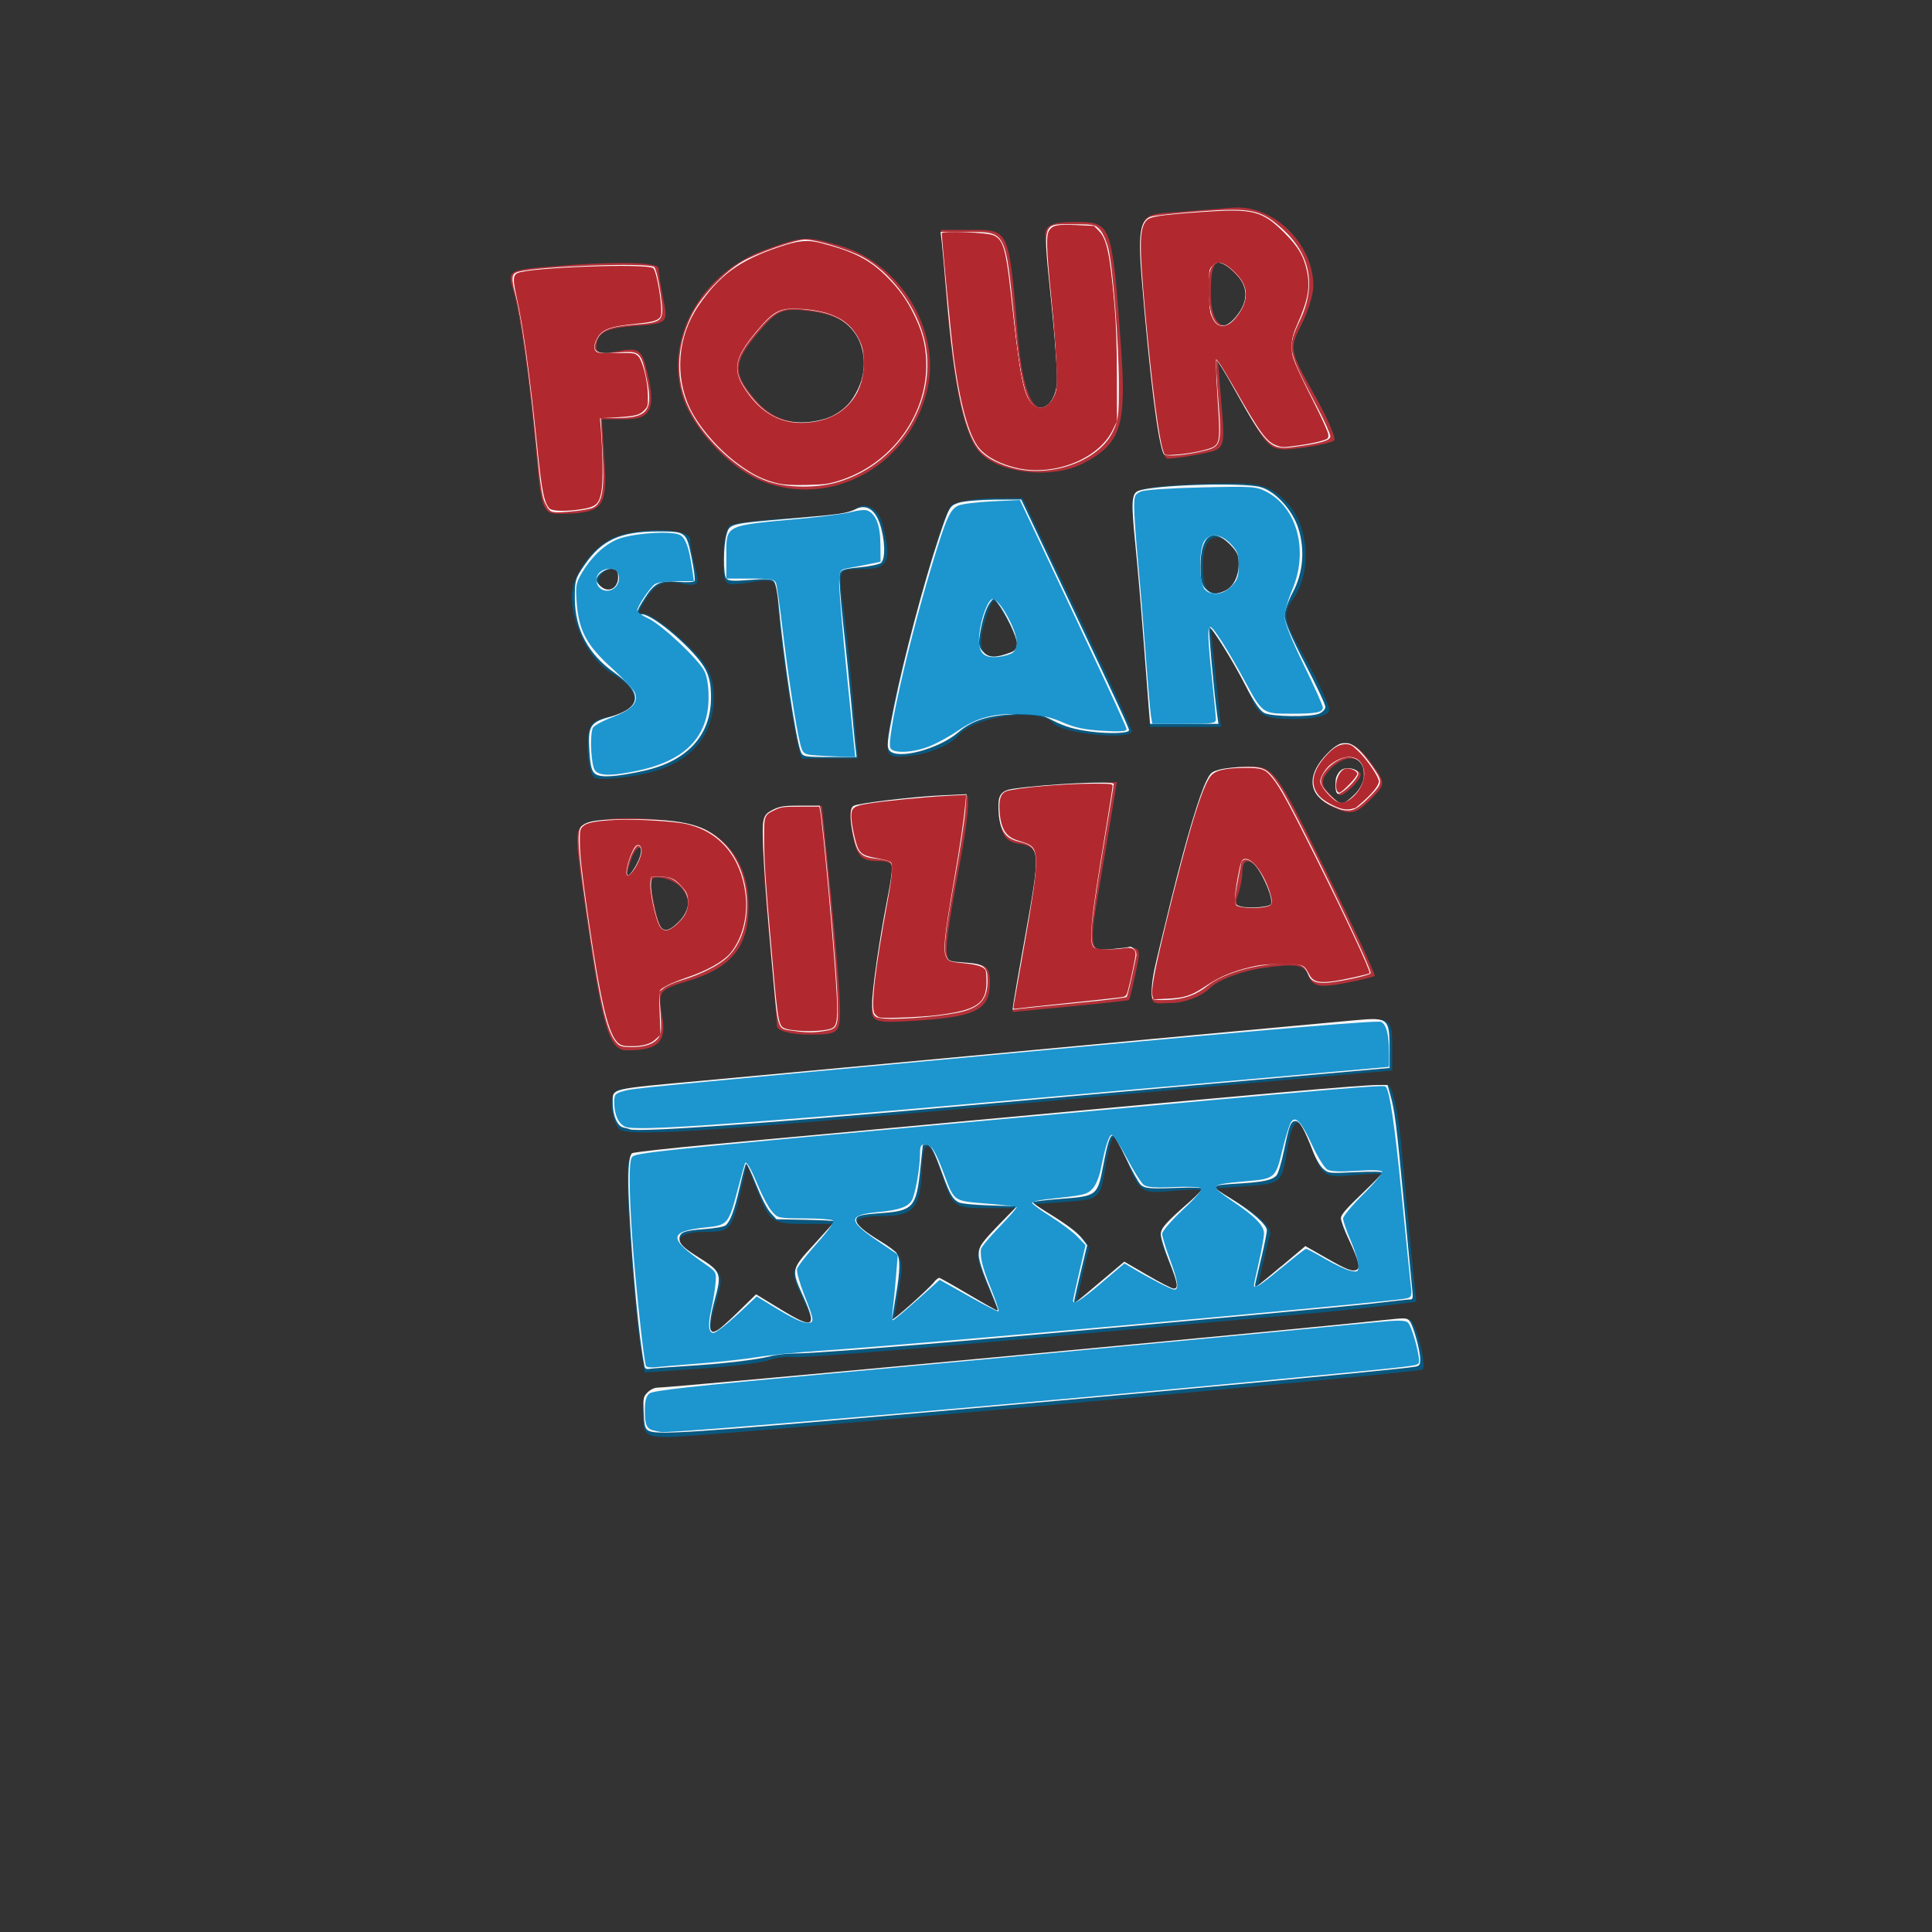<?xml version="1.0" encoding="UTF-8" standalone="no"?>
<svg
   viewBox="0 0 24 24"
   width="24pt"
   height="24pt"
   version="1.1"
   id="svg1"
   xml:space="preserve"
   sodipodi:docname="fourstarpizzaalt.svg"
   inkscape:version="1.3.2 (091e20e, 2023-11-25, custom)"
   xmlns:inkscape="http://www.inkscape.org/namespaces/inkscape"
   xmlns:sodipodi="http://sodipodi.sourceforge.net/DTD/sodipodi-0.dtd"
   xmlns="http://www.w3.org/2000/svg"
   xmlns:svg="http://www.w3.org/2000/svg"><rect x="0" y="0" width="24" height="24" fill="#333333" stroke="none"/><sodipodi:namedview
     id="namedview1"
     pagecolor="#505050"
     bordercolor="#eeeeee"
     borderopacity="1"
     inkscape:showpageshadow="0"
     inkscape:pageopacity="0"
     inkscape:pagecheckerboard="0"
     inkscape:deskcolor="#505050"
     inkscape:document-units="pt"
     inkscape:zoom="33.5"
     inkscape:cx="21.373134"
     inkscape:cy="16.238806"
     inkscape:window-width="2400"
     inkscape:window-height="1261"
     inkscape:window-x="2391"
     inkscape:window-y="-9"
     inkscape:window-maximized="1"
     inkscape:current-layer="svg1" /><defs
     id="defs1" /><g
     id="g1"
     transform="matrix(0.098,0,0,0.098,5.927,2.366)"><path
       d="m 85.122,37.722 c -2.236,0.424 -2.341,0.758 -1.779,5.614 0.329,2.84 0.903,9.552 1.275,14.914 L 85.295,68 h 4.495 4.495 l -0.642,-6.25 -0.642,-6.25 1.979,2.993 c 1.088,1.646 2.492,4.233 3.121,5.75 1,2.416 1.684,2.757 5.52,2.757 2.675,0 4.379,-0.455 4.379,-1.169 0,-0.643 -1.364,-3.585 -3.03,-6.538 -2.807,-4.974 -2.918,-5.53 -1.5,-7.554 2.41,-3.44 1.961,-9.399 -0.925,-12.284 -2.125,-2.126 -3.298,-2.437 -8.75,-2.319 -3.462,0.075 -7.365,0.339 -8.673,0.586 m -24.98,2.169 C 58.859,40.704 52,66.287 52,70.263 c 0,1.588 0.549,1.774 3.75,1.272 2.063,-0.323 4.425,-1.42 5.25,-2.436 2.033,-2.504 10.35,-3.587 12.027,-1.567 1.112,1.34 9.973,2.209 9.973,0.978 0,-0.269 -3.118,-7.019 -6.928,-15 L 69.144,39 65.322,39.015 c -2.102,0.009 -4.433,0.403 -5.18,0.876 m -12.36,0.66 c -0.303,0.304 -3.77,0.737 -7.703,0.964 -3.933,0.226 -7.54,0.652 -8.015,0.945 -0.475,0.294 -0.864,2.162 -0.864,4.152 0,3.555 0.058,3.608 3.4,3.065 2.982,-0.483 3.411,-0.283 3.486,1.636 0.229,5.857 2.503,20.749 3.164,20.72 C 41.663,72.015 43.412,72 45.138,72 h 3.138 l -0.659,-7.75 c -0.362,-4.263 -0.925,-9.663 -1.251,-12 -0.588,-4.217 -0.569,-4.25 2.52,-4.25 3.277,0 3.738,-1.069 2.484,-5.75 -0.565,-2.108 -2.339,-2.948 -3.588,-1.699 M 17.357,43.992 C 14.699,45.064 12,48.798 12,51.402 c 0,3.814 2.301,8.234 5.131,9.858 3.767,2.162 3.707,4.622 -0.131,5.39 -2.61,0.522 -3,1.032 -3,3.916 0,1.824 0.4,3.563 0.889,3.865 0.489,0.303 3.066,0.143 5.727,-0.354 C 26.644,72.951 30,69.451 30,64.291 c 0,-2.936 -0.762,-4.302 -4.138,-7.418 -2.276,-2.101 -4.573,-3.552 -5.104,-3.224 -0.531,0.329 -0.234,-0.519 0.66,-1.883 1.247,-1.904 2.237,-2.364 4.258,-1.977 2.372,0.453 2.57,0.266 1.993,-1.893 -0.353,-1.318 -0.648,-2.958 -0.655,-3.646 -0.016,-1.441 -6.309,-1.609 -9.657,-0.258 M 92,47.5 c 0,2.793 0.391,3.5 1.933,3.5 2.372,0 3.674,-3.563 2.027,-5.548 C 93.784,42.83 92,43.753 92,47.5 m -76.457,1.431 c -0.683,1.105 0.894,2.299 1.818,1.375 C 18.311,49.355 18.134,48 17.059,48 c -0.518,0 -1.2,0.419 -1.516,0.931 m 48.659,6.319 c -0.901,3.421 0.249,4.558 3.391,3.353 1.293,-0.496 1.282,-0.943 -0.084,-3.585 C 66.651,53.358 65.748,52 65.503,52 c -0.245,0 -0.831,1.462 -1.301,3.25 m 1.298,54.301 c -25.3,2.371 -46.562,4.342 -47.25,4.38 -1.431,0.079 -1.635,2.913 -0.355,4.933 0.721,1.138 8.926,0.644 49.484,-2.977 L 116,111.547 v -3.274 c 0,-2.763 -0.35,-3.254 -2.25,-3.153 -1.237,0.066 -22.95,2.06 -48.25,4.431 m 2.5,8.008 c -25.575,2.389 -47.13,4.366 -47.9,4.392 -1.151,0.04 -1.282,1.862 -0.734,10.227 0.367,5.599 0.936,11.861 1.265,13.916 l 0.598,3.737 7.135,-0.491 c 3.925,-0.27 7.811,-0.751 8.636,-1.069 0.825,-0.318 2.231,-0.49 3.124,-0.383 0.894,0.107 14.394,-0.956 30,-2.363 15.607,-1.407 31.076,-2.79 34.376,-3.073 3.3,-0.283 7.922,-0.755 10.271,-1.048 l 4.271,-0.533 -0.617,-6.185 c -0.34,-3.403 -0.912,-9.525 -1.272,-13.605 -0.359,-4.081 -1.103,-7.52 -1.653,-7.643 -0.55,-0.123 -21.925,1.731 -47.5,4.121 m 34.625,4.384 c -0.609,3.807 -0.776,3.953 -4.878,4.25 l -4.247,0.307 3.699,2.3 c 2.035,1.265 3.535,2.84 3.334,3.5 -0.201,0.66 -0.652,2.497 -1.002,4.083 l -0.636,2.883 3.167,-2.664 3.166,-2.665 3.386,1.998 c 3.706,2.187 4.169,1.479 1.9,-2.908 -1.427,-2.76 -1.368,-2.972 1.5,-5.385 1.642,-1.382 2.986,-2.666 2.986,-2.854 0,-0.187 -1.755,-0.173 -3.901,0.031 -3.691,0.352 -3.97,0.179 -5.201,-3.223 -1.673,-4.628 -2.491,-4.541 -3.273,0.347 m -23,2 c -0.609,3.807 -0.776,3.953 -4.878,4.25 l -4.247,0.307 3.699,2.3 c 2.035,1.265 3.535,2.84 3.334,3.5 -0.201,0.66 -0.652,2.497 -1.002,4.083 l -0.636,2.883 3.167,-2.664 3.166,-2.665 3.386,1.998 c 3.859,2.276 3.898,2.227 1.951,-2.433 -1.393,-3.334 -1.349,-3.506 1.5,-5.903 1.614,-1.359 2.935,-2.623 2.935,-2.811 0,-0.187 -1.775,-0.172 -3.945,0.035 -3.715,0.355 -4.032,0.167 -5.449,-3.223 -0.827,-1.98 -1.694,-3.6 -1.927,-3.6 -0.233,0 -0.707,1.774 -1.054,3.943 m -23.226,-0.05 c -0.174,4.99 -1.065,6.107 -4.868,6.107 -4.34,0 -4.469,0.959 -0.437,3.254 2.904,1.652 3.041,1.997 2.384,6 l -0.696,4.246 2.966,-2.8 2.967,-2.801 3.715,2.192 3.715,2.192 -1.594,-3.814 c -1.569,-3.757 -1.553,-3.858 1.115,-6.642 L 68.374,129 h -4.027 c -3.811,0 -4.098,-0.214 -5.347,-4 -1.558,-4.721 -2.461,-5.105 -2.601,-1.107 M 33.512,126.5 c -1.188,5.246 -1.392,5.5 -4.422,5.5 -4.12,0 -4.524,1.313 -1.036,3.373 3.308,1.954 3.297,1.918 2.016,6.384 -1.114,3.883 -0.235,4.112 2.914,0.76 l 2.334,-2.484 3.209,1.984 c 4.378,2.706 4.701,2.529 2.771,-1.518 -1.657,-3.475 -1.648,-3.524 1.203,-6.5 L 45.374,131 h -4.08 c -3.779,0 -4.191,-0.276 -5.591,-3.75 l -1.511,-3.75 -0.68,3 M 72,147.549 c -25.025,2.371 -46.738,4.342 -48.25,4.381 -2.373,0.06 -2.75,0.481 -2.75,3.07 0,2.714 0.31,3.002 3.25,3.018 4.044,0.022 95.121,-8.137 95.595,-8.564 0.596,-0.537 -0.97,-6.46 -1.674,-6.335 -0.369,0.066 -21.146,2.059 -46.171,4.43"
       stroke="none"
       fill="#09587f"
       fill-rule="evenodd"
       id="path2" /><path
       d="M 88.75,2.735 C 83.154,3.176 83.383,1.99 85.179,21.25 85.975,29.779 86.763,34 87.559,34 c 0.655,0 2.56,-0.274 4.233,-0.608 3.03,-0.606 3.039,-0.63 2.57,-6.25 l -0.47,-5.642 3.304,5.815 c 3.255,5.729 3.361,5.809 7.137,5.334 2.108,-0.264 4.05,-0.698 4.315,-0.964 0.266,-0.265 -0.923,-2.974 -2.641,-6.019 -2.999,-5.314 -3.062,-5.658 -1.566,-8.552 C 105.298,15.456 106,13.198 106,12.097 106,6.724 100.914,1.779 95.8,2.18 94.535,2.279 91.362,2.529 88.75,2.735 M 72.008,5.75 c 0.005,0.963 0.466,5.741 1.024,10.618 0.752,6.557 0.715,9.232 -0.14,10.263 -2.139,2.577 -3.707,-0.45 -4.372,-8.437 C 67.421,4.977 67.431,5 62.816,5 h -4.024 l 0.659,8.25 c 0.95,11.894 2.378,18.285 4.519,20.223 2.771,2.508 9.094,3.063 12.838,1.126 4.827,-2.496 5.541,-4.733 4.794,-15.026 C 80.486,4.207 80.41,4 75.889,4 72.849,4 72.002,4.382 72.008,5.75 M 36.655,7.459 C 28.673,10.305 23.932,18.319 25.902,25.636 27.073,29.987 31.969,35.3 36.315,36.939 45.14,40.266 54.901,34.736 57.084,25.174 58.797,17.667 53.598,9.179 45.942,6.983 41.681,5.761 41.372,5.777 36.655,7.459 M 8.15,9.737 c -3.952,0.352 -4.288,0.588 -3.662,2.575 0.947,3.007 2.19,11.674 3.003,20.938 0.621,7.076 0.868,7.749 2.844,7.736 5.574,-0.035 6.188,-0.724 5.822,-6.536 L 15.815,29 h 3.092 c 3.294,0 3.851,-1.566 2.437,-6.847 -0.53,-1.98 -1.085,-2.255 -3.557,-1.76 -2.411,0.482 -2.871,0.277 -2.6,-1.154 0.242,-1.273 1.497,-1.823 4.684,-2.052 4.278,-0.308 4.343,-0.367 3.741,-3.375 C 23.276,12.128 23,10.356 23,9.875 23,9.019 16.846,8.962 8.15,9.737 M 93,13 c 0,4.493 2.127,5.501 4.045,1.917 0.889,-1.662 0.764,-2.471 -0.62,-4 C 93.836,8.056 93,8.564 93,13 m -57.321,4.969 c -3.288,3.908 -3.332,5.16 -0.307,8.677 C 40.044,32.078 49,29.078 49,22.08 c 0,-4.012 -2.089,-6.148 -6.606,-6.754 -3.62,-0.485 -4.311,-0.213 -6.715,2.643 m 71.976,53.86 c -2.377,2.626 -2.041,5.038 0.887,6.372 2.169,0.989 2.848,0.853 4.623,-0.921 2.044,-2.044 2.047,-2.124 0.207,-4.649 -2.236,-3.068 -3.506,-3.246 -5.717,-0.802 m 0.303,1.721 c -1.06,1.278 -1.007,1.83 0.306,3.143 1.457,1.457 1.735,1.45 3.262,-0.076 C 113.373,74.77 112.85,72 110.654,72 c -0.775,0 -1.988,0.698 -2.696,1.55 M 93.177,73.869 C 92.45,74.33 90.587,79.836 89.037,86.104 84.411,104.811 84.524,103 87.981,103 c 1.66,0 3.87,-0.851 4.91,-1.891 1.055,-1.055 4.092,-2.194 6.864,-2.575 4.142,-0.57 5.081,-0.403 5.62,1 0.519,1.352 1.383,1.547 4.386,0.986 2.056,-0.384 3.86,-0.817 4.008,-0.961 0.147,-0.145 -2.657,-6.18 -6.233,-13.411 C 101.173,73.28 100.965,73 97.767,73.015 c -1.797,0.009 -3.862,0.393 -4.59,0.854 M 109,75.289 c 0,1.625 0.254,1.745 1.5,0.711 0.825,-0.685 1.5,-1.565 1.5,-1.956 0,-0.391 -0.675,-0.711 -1.5,-0.711 -0.825,0 -1.5,0.88 -1.5,1.956 m -39.808,0.439 c -3.047,0.375 -3.284,0.659 -3,3.59 0.234,2.422 0.845,3.258 2.558,3.502 2.535,0.36 2.725,1.642 1.315,8.881 -0.514,2.639 -1.215,6.516 -1.558,8.615 l -0.622,3.816 7.307,-0.696 c 4.02,-0.383 7.368,-0.75 7.441,-0.816 0.073,-0.066 0.459,-1.641 0.858,-3.499 0.714,-3.331 0.68,-3.373 -2.383,-2.924 -3.584,0.526 -3.641,0.285 -2.092,-8.763 0.559,-3.264 1.255,-7.397 1.546,-9.184 L 81.091,75 76.795,75.16 c -2.362,0.088 -5.784,0.344 -7.603,0.568 m -14.438,1.307 c -3.711,0.343 -6.977,0.854 -7.257,1.135 -0.281,0.281 -0.227,1.932 0.121,3.67 0.498,2.491 1.139,3.16 3.026,3.16 1.962,0 2.305,0.406 1.902,2.25 C 51.444,92.282 50,101.5 50,103.497 c 0,1.993 0.404,2.103 6.25,1.698 C 63.321,104.706 65,103.782 65,100.378 65,98.414 64.489,98 62.063,98 c -3.301,0 -3.279,0.527 -0.59,-14.283 0.677,-3.73 0.96,-6.9 0.629,-7.044 -0.331,-0.145 -3.638,0.018 -7.348,0.362 m -18.411,2.514 c -0.327,0.852 -0.088,6.885 0.531,13.407 0.619,6.522 1.126,12.35 1.126,12.951 0,0.608 1.774,1.093 4,1.093 3.831,0 4,-0.135 4,-3.191 0,-1.756 -0.516,-8.281 -1.146,-14.5 L 43.707,78 h -3.385 c -2.134,0 -3.604,0.572 -3.979,1.549 M 15.5,79.868 C 12.024,80.623 12.135,79.8 13.866,92 c 1.991,14.04 2.878,17 5.091,17 4.027,0 5.119,-1.078 4.489,-4.435 -0.568,-3.03 -0.39,-3.265 3.314,-4.375 5.581,-1.672 7.76,-4.465 7.644,-9.796 C 34.31,86.068 32.424,82.796 29.011,81.035 26.66,79.823 18.823,79.145 15.5,79.868 m 4.124,4.671 c -0.965,2.514 -0.681,3.163 0.498,1.136 0.584,-1.004 0.851,-2.036 0.593,-2.293 -0.257,-0.258 -0.749,0.263 -1.091,1.157 M 97,86.418 c 0,0.78 -0.273,2.13 -0.607,3 -0.458,1.193 0.034,1.582 2,1.582 2.988,0 3.003,-0.036 1.446,-3.453 C 98.577,84.777 97,84.15 97,86.418 m -74.635,3.658 c 0.856,4.281 1.338,4.649 3.392,2.596 1.981,-1.981 0.776,-4.927 -2.259,-5.523 -1.525,-0.3 -1.692,0.131 -1.133,2.927"
       stroke="none"
       fill="#b43138"
       fill-rule="evenodd"
       id="path3" /></g><path
     style="fill:#f9f9f9;fill-opacity:0.984;stroke-width:0.03"
     d="m 10.673,22.619 c -0.086,-0.409 -0.2,-1.601 -0.253,-2.634 -0.027,-0.534 -0.012,-0.824 0.047,-0.883 0.017,-0.017 0.614,-0.083 1.326,-0.148 0.713,-0.064 2.672,-0.244 4.355,-0.4 4.687,-0.434 6.413,-0.584 6.688,-0.584 h 0.146 l 0.044,0.157 c 0.077,0.271 0.103,0.482 0.226,1.784 0.066,0.698 0.128,1.346 0.138,1.44 0.017,0.155 0.013,0.172 -0.037,0.172 -0.031,3.25e-4 -0.278,0.027 -0.549,0.06 -0.443,0.053 -3.166,0.304 -6.313,0.581 -1.683,0.148 -3.065,0.254 -3.327,0.254 -0.125,0 -0.305,0.02 -0.399,0.045 -0.231,0.06 -0.794,0.126 -1.409,0.164 -0.279,0.017 -0.544,0.038 -0.589,0.045 -0.066,0.011 -0.084,3.04e-4 -0.096,-0.053 z m 1.217,-0.592 c 0.036,-0.018 0.193,-0.158 0.349,-0.311 l 0.284,-0.278 0.387,0.236 c 0.573,0.35 0.628,0.32 0.389,-0.211 -0.197,-0.439 -0.198,-0.436 0.194,-0.863 0.181,-0.197 0.328,-0.364 0.328,-0.372 0,-0.008 -0.216,-0.019 -0.48,-0.024 l -0.48,-0.009 -0.097,-0.106 c -0.061,-0.066 -0.151,-0.243 -0.242,-0.471 -0.08,-0.201 -0.154,-0.355 -0.166,-0.342 -0.011,0.013 -0.057,0.184 -0.102,0.381 -0.088,0.387 -0.156,0.573 -0.234,0.638 -0.03,0.025 -0.173,0.05 -0.363,0.064 -0.329,0.024 -0.403,0.054 -0.403,0.163 0,0.08 0.077,0.153 0.313,0.301 0.379,0.236 0.392,0.271 0.269,0.716 -0.073,0.263 -0.095,0.463 -0.055,0.502 0.026,0.026 0.033,0.026 0.109,-0.013 z m 3.585,-0.799 c 0.031,-0.035 0.068,-0.063 0.081,-0.063 0.013,0 0.229,0.121 0.479,0.269 0.25,0.148 0.465,0.269 0.478,0.269 0.026,0 0.024,-0.005 -0.166,-0.468 -0.084,-0.205 -0.137,-0.38 -0.137,-0.453 0,-0.138 0.043,-0.198 0.396,-0.56 l 0.237,-0.242 -0.443,-0.014 c -0.262,-0.008 -0.475,-0.029 -0.52,-0.051 -0.1,-0.048 -0.151,-0.138 -0.277,-0.486 -0.139,-0.383 -0.187,-0.471 -0.258,-0.471 -0.032,0 -0.06,0.003 -0.06,0.007 -8.22e-4,0.004 -0.02,0.184 -0.042,0.4 -0.065,0.629 -0.12,0.691 -0.643,0.728 -0.353,0.025 -0.418,0.043 -0.418,0.116 0,0.072 0.128,0.184 0.395,0.345 0.127,0.077 0.251,0.168 0.276,0.204 0.061,0.087 0.057,0.295 -0.015,0.708 -0.033,0.189 -0.059,0.362 -0.059,0.384 -1.72e-4,0.035 0.541,-0.444 0.698,-0.619 z m 2.784,-0.025 0.363,-0.306 0.383,0.223 c 0.21,0.123 0.406,0.223 0.436,0.223 0.082,0 0.066,-0.092 -0.081,-0.464 -0.074,-0.187 -0.134,-0.382 -0.134,-0.434 0,-0.103 0.081,-0.194 0.493,-0.554 0.115,-0.101 0.198,-0.194 0.186,-0.207 -0.013,-0.013 -0.161,-0.018 -0.328,-0.011 -0.523,0.021 -0.611,0.015 -0.682,-0.048 -0.035,-0.032 -0.145,-0.229 -0.244,-0.438 -0.099,-0.209 -0.197,-0.381 -0.218,-0.381 -0.049,0 -0.089,0.125 -0.16,0.5 -0.096,0.502 -0.1,0.506 -0.715,0.552 -0.248,0.019 -0.451,0.044 -0.451,0.055 0,0.011 0.104,0.085 0.231,0.163 0.341,0.21 0.507,0.336 0.593,0.448 l 0.076,0.1 -0.107,0.447 c -0.059,0.246 -0.107,0.463 -0.107,0.482 0,0.043 -0.007,0.049 0.467,-0.351 z m 2.962,-0.227 0.4,-0.337 0.332,0.189 c 0.352,0.201 0.437,0.235 0.514,0.205 0.069,-0.026 0.038,-0.151 -0.124,-0.497 -0.074,-0.157 -0.134,-0.319 -0.134,-0.359 -3.5e-5,-0.054 0.089,-0.158 0.344,-0.401 0.189,-0.181 0.344,-0.34 0.343,-0.355 -3.93e-4,-0.016 -0.187,-0.018 -0.445,-0.006 -0.443,0.021 -0.444,0.02 -0.532,-0.053 -0.054,-0.046 -0.12,-0.157 -0.173,-0.292 -0.14,-0.362 -0.219,-0.502 -0.284,-0.502 -0.082,0 -0.106,0.059 -0.192,0.476 -0.043,0.208 -0.098,0.393 -0.126,0.424 -0.07,0.077 -0.212,0.109 -0.593,0.133 -0.526,0.033 -0.523,0.028 -0.162,0.251 0.349,0.215 0.595,0.434 0.595,0.527 0,0.034 -0.04,0.235 -0.09,0.446 -0.049,0.211 -0.095,0.407 -0.102,0.436 -0.006,0.029 -0.003,0.052 0.008,0.052 0.011,-1.51e-4 0.199,-0.152 0.419,-0.338 z"
     id="path1"
     transform="scale(0.75)" /><path
     style="fill:#f9f9f9;fill-opacity:0.984;stroke-width:0.03"
     d="m 10.731,23.692 c -0.05,-0.038 -0.061,-0.088 -0.07,-0.3 -0.01,-0.24 -0.006,-0.259 0.066,-0.331 0.045,-0.045 0.11,-0.076 0.16,-0.077 0.246,-7.59e-4 10.494,-0.954 12.024,-1.119 0.373,-0.04 0.39,-0.039 0.437,0.015 0.06,0.07 0.175,0.487 0.175,0.633 0,0.093 -0.011,0.11 -0.082,0.124 -0.199,0.041 -4.635,0.455 -8.172,0.763 -3.915,0.341 -4.427,0.374 -4.537,0.29 z"
     id="path4"
     transform="scale(0.75)" /><path
     style="fill:#f9f9f9;fill-opacity:0.984;stroke-width:0.03"
     d="m 10.433,18.704 c -0.016,-0.007 -0.065,-0.02 -0.109,-0.029 -0.099,-0.022 -0.175,-0.197 -0.175,-0.401 0,-0.254 -0.097,-0.23 1.523,-0.378 0.796,-0.073 2.166,-0.2 3.045,-0.282 1.755,-0.164 7.173,-0.666 7.753,-0.718 0.524,-0.047 0.546,-0.027 0.546,0.488 V 17.689 l -2.948,0.262 c -1.621,0.144 -3.462,0.308 -4.09,0.364 -3.31,0.295 -5.412,0.443 -5.544,0.39 z"
     id="path5"
     transform="scale(0.75)" /><path
     style="fill:#f9f9f9;fill-opacity:0.984;stroke-width:0.03"
     d="M 10.216,17.276 C 10.047,17.096 9.932,16.596 9.718,15.1 9.572,14.086 9.552,13.766 9.628,13.689 c 0.096,-0.096 0.284,-0.122 0.864,-0.12 0.851,0.004 1.186,0.092 1.49,0.392 0.485,0.479 0.524,1.452 0.075,1.887 -0.143,0.139 -0.446,0.292 -0.762,0.386 -0.116,0.034 -0.249,0.092 -0.294,0.127 l -0.082,0.065 0.021,0.339 c 0.018,0.292 0.014,0.35 -0.029,0.416 -0.07,0.107 -0.22,0.162 -0.443,0.162 -0.159,0 -0.2,-0.011 -0.253,-0.068 z m 1.022,-2.004 c 0.22,-0.22 0.211,-0.466 -0.023,-0.655 -0.093,-0.075 -0.141,-0.092 -0.269,-0.093 l -0.155,-0.001 -0.009,0.116 c -0.011,0.133 0.068,0.524 0.135,0.667 0.065,0.139 0.157,0.129 0.321,-0.035 z M 10.556,14.29 c 0.077,-0.151 0.084,-0.262 0.018,-0.283 -0.062,-0.021 -0.202,0.322 -0.19,0.467 0.006,0.069 0.089,-0.02 0.172,-0.183 z"
     id="path6"
     transform="scale(0.75)" /><path
     style="fill:#f9f9f9;fill-opacity:0.984;stroke-width:0.03"
     d="m 13.147,17.075 c -0.286,-0.042 -0.257,0.052 -0.366,-1.169 -0.124,-1.386 -0.17,-2.163 -0.135,-2.312 0.022,-0.096 0.049,-0.127 0.159,-0.183 0.113,-0.057 0.18,-0.067 0.453,-0.067 h 0.321 l 0.016,0.097 c 0.059,0.367 0.255,2.54 0.274,3.037 0.021,0.54 0.013,0.562 -0.215,0.599 -0.174,0.029 -0.302,0.028 -0.507,-0.002 z"
     id="path7"
     transform="scale(0.75)" /><path
     style="fill:#f9f9f9;fill-opacity:0.984;stroke-width:0.03"
     d="m 14.657,16.871 c -0.187,-0.013 -0.21,-0.041 -0.21,-0.264 0,-0.226 0.117,-1.037 0.24,-1.667 0.097,-0.494 0.106,-0.62 0.051,-0.665 -0.021,-0.017 -0.123,-0.04 -0.229,-0.052 -0.249,-0.028 -0.309,-0.088 -0.372,-0.367 -0.066,-0.288 -0.064,-0.474 0.005,-0.51 0.082,-0.044 0.966,-0.149 1.442,-0.172 l 0.425,-0.02 -0.021,0.274 c -0.011,0.151 -0.08,0.607 -0.153,1.012 -0.184,1.027 -0.214,1.286 -0.161,1.397 0.04,0.084 0.05,0.088 0.308,0.106 0.32,0.022 0.375,0.065 0.375,0.297 0,0.284 -0.1,0.42 -0.373,0.504 -0.246,0.076 -1.014,0.149 -1.328,0.127 z"
     id="path8"
     transform="scale(0.75)" /><path
     style="fill:#f9f9f9;fill-opacity:0.984;stroke-width:0.03"
     d="m 16.792,16.578 c 0.011,-0.08 0.093,-0.548 0.182,-1.04 0.265,-1.47 0.262,-1.508 -0.126,-1.606 -0.219,-0.055 -0.309,-0.223 -0.311,-0.58 -8.74e-4,-0.192 0.056,-0.26 0.242,-0.287 0.558,-0.081 1.668,-0.135 1.668,-0.081 0,0.02 -0.082,0.522 -0.182,1.116 -0.1,0.594 -0.184,1.186 -0.187,1.314 -0.006,0.308 0.021,0.331 0.35,0.304 0.129,-0.011 0.252,-0.026 0.272,-0.034 0.057,-0.022 0.136,0.075 0.121,0.148 -0.087,0.419 -0.146,0.666 -0.161,0.682 -0.011,0.011 -0.375,0.055 -0.81,0.097 -0.435,0.043 -0.856,0.085 -0.935,0.095 l -0.144,0.018 z"
     id="path9"
     transform="scale(0.75)" /><path
     style="fill:#f9f9f9;fill-opacity:0.984;stroke-width:0.03"
     d="m 19.097,16.55 c -0.036,-0.037 -0.026,-0.262 0.024,-0.496 0.025,-0.12 0.152,-0.648 0.282,-1.174 0.242,-0.981 0.461,-1.715 0.585,-1.959 0.064,-0.126 0.084,-0.142 0.228,-0.178 0.087,-0.022 0.274,-0.04 0.417,-0.041 0.31,-8.02e-4 0.363,0.029 0.557,0.316 0.227,0.334 1.547,3.045 1.512,3.103 -0.018,0.029 -0.353,0.107 -0.625,0.146 -0.243,0.034 -0.355,0.002 -0.404,-0.117 -0.069,-0.167 -0.13,-0.195 -0.414,-0.189 -0.475,0.009 -0.997,0.162 -1.254,0.365 -0.193,0.153 -0.38,0.221 -0.645,0.235 -0.131,0.007 -0.249,0.002 -0.261,-0.01 z m 1.952,-1.572 c 0.046,-0.074 -0.113,-0.473 -0.256,-0.643 -0.099,-0.117 -0.218,-0.132 -0.237,-0.03 -0.132,0.695 -0.132,0.67 -0.014,0.706 0.128,0.039 0.476,0.016 0.507,-0.034 z"
     id="path10"
     transform="scale(0.75)" /><path
     style="fill:#f9f9f9;fill-opacity:0.984;stroke-width:0.007"
     d="m 22.227,13.414 c -0.055,-0.015 -0.174,-0.065 -0.229,-0.096 -0.173,-0.097 -0.258,-0.219 -0.258,-0.37 0,-0.143 0.081,-0.3 0.24,-0.464 0.074,-0.076 0.128,-0.119 0.189,-0.151 0.04,-0.021 0.052,-0.023 0.109,-0.024 0.057,-1.68e-4 0.069,0.002 0.112,0.024 0.089,0.044 0.191,0.151 0.331,0.347 0.039,0.055 0.085,0.125 0.102,0.156 0.069,0.127 0.049,0.176 -0.152,0.376 -0.166,0.166 -0.243,0.213 -0.347,0.212 -0.031,-2.76e-4 -0.073,-0.005 -0.094,-0.011 z m 0.047,-0.126 c 0.037,-0.016 0.12,-0.085 0.183,-0.152 0.059,-0.064 0.112,-0.159 0.126,-0.229 0.014,-0.069 0.007,-0.17 -0.017,-0.22 -0.049,-0.106 -0.161,-0.163 -0.277,-0.141 -0.103,0.02 -0.234,0.103 -0.317,0.202 -0.092,0.11 -0.113,0.186 -0.074,0.265 0.023,0.046 0.099,0.132 0.178,0.203 0.092,0.082 0.136,0.098 0.197,0.073 z"
     id="path11"
     transform="scale(0.75)" /><path
     style="fill:#f9f9f9;fill-opacity:0.984;stroke-width:0.007"
     d="m 22.146,13.138 c -0.02,-0.02 -0.028,-0.071 -0.026,-0.16 0.002,-0.073 0.006,-0.092 0.022,-0.127 0.042,-0.09 0.096,-0.128 0.181,-0.127 0.096,9.03e-4 0.176,0.04 0.176,0.087 0,0.067 -0.183,0.266 -0.296,0.324 -0.038,0.019 -0.042,0.019 -0.057,0.004 z"
     id="path12"
     transform="scale(0.75)" /><path
     style="fill:#f9f9f9;fill-opacity:0.984;stroke-width:0.042"
     d="M 9.862,12.821 C 9.8,12.776 9.778,12.692 9.762,12.446 9.735,12.03 9.773,11.965 10.09,11.877 10.63,11.726 10.659,11.482 10.177,11.143 9.745,10.84 9.523,10.425 9.521,9.915 9.52,9.61 9.528,9.581 9.682,9.357 9.967,8.944 10.273,8.803 10.892,8.802 c 0.468,-8.22e-4 0.476,0.005 0.561,0.422 0.041,0.199 0.064,0.379 0.052,0.399 -0.012,0.02 -0.133,0.026 -0.269,0.014 -0.304,-0.028 -0.396,0.018 -0.559,0.274 -0.145,0.228 -0.151,0.263 -0.047,0.263 0.195,0 0.902,0.613 1.057,0.917 0.066,0.13 0.09,0.253 0.09,0.463 -8.99e-4,0.624 -0.392,1.052 -1.107,1.212 -0.455,0.101 -0.72,0.119 -0.809,0.054 z M 10.237,9.557 c 0,-0.095 -0.021,-0.125 -0.098,-0.135 -0.105,-0.015 -0.26,0.097 -0.26,0.187 0,0.03 0.042,0.084 0.093,0.12 0.128,0.09 0.266,7.389e-4 0.266,-0.171 z"
     id="path13"
     transform="scale(0.75)" /><path
     style="fill:#f9f9f9;fill-opacity:0.984;stroke-width:0.042"
     d="m 13.26,12.443 c -0.083,-0.221 -0.289,-1.596 -0.365,-2.438 -0.016,-0.174 -0.049,-0.342 -0.074,-0.373 -0.035,-0.043 -0.128,-0.049 -0.401,-0.026 -0.281,0.023 -0.364,0.017 -0.393,-0.029 -0.05,-0.079 -0.047,-0.53 0.005,-0.718 0.052,-0.187 0.045,-0.185 1.076,-0.272 0.815,-0.069 0.919,-0.084 1.067,-0.156 0.172,-0.084 0.316,0.004 0.398,0.244 0.087,0.255 0.097,0.583 0.02,0.648 -0.031,0.026 -0.193,0.059 -0.36,0.075 -0.262,0.024 -0.307,0.04 -0.326,0.118 -0.012,0.049 0.016,0.431 0.062,0.849 0.047,0.417 0.104,0.987 0.129,1.266 0.024,0.279 0.054,0.597 0.067,0.707 l 0.023,0.201 h -0.446 c -0.423,0 -0.448,-0.005 -0.482,-0.095 z"
     id="path14"
     transform="scale(0.75)" /><path
     style="fill:#f9f9f9;fill-opacity:0.984;stroke-width:0.042"
     d="m 14.734,12.434 c -0.051,-0.061 -0.041,-0.16 0.075,-0.733 0.161,-0.797 0.494,-2.056 0.738,-2.787 0.172,-0.517 0.183,-0.536 0.326,-0.585 0.081,-0.028 0.349,-0.051 0.595,-0.053 l 0.447,-0.002 0.793,1.676 c 0.771,1.629 0.993,2.107 0.993,2.144 0,0.052 -0.317,0.064 -0.633,0.024 -0.255,-0.032 -0.434,-0.083 -0.618,-0.178 -0.249,-0.128 -0.273,-0.132 -0.654,-0.111 -0.443,0.024 -0.699,0.108 -0.921,0.299 -0.323,0.279 -1.01,0.462 -1.141,0.304 z m 2.015,-1.631 c 0.065,-0.025 0.095,-0.07 0.095,-0.147 0,-0.106 -0.185,-0.493 -0.321,-0.672 -0.064,-0.084 -0.065,-0.084 -0.125,-0.002 -0.07,0.095 -0.136,0.306 -0.172,0.556 -0.021,0.144 -0.009,0.191 0.067,0.267 0.094,0.094 0.202,0.094 0.456,-0.002 z"
     id="path15"
     transform="scale(0.75)" /><path
     style="fill:#f9f9f9;fill-opacity:0.984;stroke-width:0.042"
     d="M 19.022,11.662 C 19.007,11.482 18.967,10.955 18.932,10.491 18.897,10.026 18.839,9.354 18.803,8.997 c -0.069,-0.685 -0.061,-0.823 0.052,-0.867 0.257,-0.099 1.723,-0.144 2.021,-0.063 0.248,0.068 0.533,0.379 0.63,0.688 0.112,0.357 0.077,0.742 -0.096,1.062 -0.073,0.135 -0.133,0.308 -0.133,0.385 0,0.092 0.114,0.359 0.338,0.788 0.186,0.356 0.338,0.68 0.338,0.719 0,0.039 -0.049,0.09 -0.108,0.113 -0.154,0.059 -0.779,0.05 -0.905,-0.013 -0.069,-0.034 -0.176,-0.19 -0.306,-0.445 -0.219,-0.43 -0.574,-0.999 -0.604,-0.969 -0.017,0.017 0.076,1.058 0.129,1.436 l 0.022,0.158 h -0.566 -0.566 z m 1.264,-1.876 c 0.142,-0.065 0.231,-0.238 0.231,-0.453 0,-0.138 -0.028,-0.197 -0.149,-0.319 -0.291,-0.291 -0.484,-0.141 -0.484,0.376 0,0.221 0.017,0.294 0.084,0.362 0.097,0.097 0.163,0.104 0.318,0.034 z"
     id="path16"
     transform="scale(0.75)" /><path
     style="fill:#f9f9f9;fill-opacity:0.984;stroke-width:0.042"
     d="M 19.277,7.524 C 19.186,7.377 19.041,6.225 18.908,4.59 18.851,3.884 18.884,3.655 19.055,3.59 c 0.053,-0.02 0.418,-0.06 0.812,-0.089 0.857,-0.063 1.018,-0.029 1.369,0.286 0.467,0.42 0.57,0.937 0.299,1.511 -0.222,0.471 -0.218,0.49 0.288,1.456 0.116,0.221 0.211,0.433 0.212,0.472 0.002,0.072 -0.164,0.119 -0.636,0.181 -0.357,0.047 -0.439,-0.036 -0.966,-0.982 -0.146,-0.262 -0.274,-0.467 -0.286,-0.456 -0.011,0.011 0.003,0.304 0.032,0.65 0.06,0.731 0.048,0.777 -0.223,0.845 -0.3,0.076 -0.649,0.106 -0.678,0.059 z m 1.194,-2.278 c 0.234,-0.284 0.207,-0.544 -0.083,-0.788 -0.273,-0.229 -0.396,-0.09 -0.371,0.42 0.025,0.511 0.211,0.662 0.454,0.368 z"
     id="path17"
     transform="scale(0.75)" /><path
     style="fill:#f9f9f9;fill-opacity:0.984;stroke-width:0.042"
     d="M 16.855,7.768 C 16.563,7.706 16.314,7.576 16.199,7.424 15.964,7.115 15.801,6.331 15.685,4.96 15.65,4.542 15.611,4.12 15.6,4.021 L 15.579,3.842 h 0.441 c 0.647,0 0.632,-0.027 0.78,1.456 0.085,0.854 0.167,1.248 0.287,1.383 0.154,0.173 0.367,0.025 0.414,-0.289 C 17.52,6.264 17.488,5.759 17.413,5.01 17.274,3.617 17.245,3.715 17.799,3.715 c 0.321,0 0.354,0.008 0.431,0.106 0.046,0.058 0.105,0.196 0.13,0.306 0.074,0.316 0.172,1.579 0.172,2.229 1.97e-4,0.551 -0.007,0.609 -0.107,0.808 -0.226,0.453 -0.956,0.734 -1.57,0.604 z"
     id="path18"
     transform="scale(0.75)" /><path
     style="fill:#f9f9f9;fill-opacity:0.984;stroke-width:0.042"
     d="M 12.741,7.982 C 12.26,7.828 11.672,7.292 11.418,6.776 11.183,6.296 11.193,5.764 11.449,5.235 11.6,4.923 11.984,4.512 12.293,4.332 12.531,4.193 13.174,3.968 13.334,3.968 c 0.181,0 0.726,0.165 0.953,0.288 0.461,0.251 0.874,0.795 1.016,1.339 0.257,0.988 -0.378,2.067 -1.404,2.384 -0.345,0.107 -0.828,0.108 -1.157,0.002 z M 13.785,6.891 C 13.998,6.781 14.115,6.655 14.223,6.417 14.383,6.064 14.316,5.645 14.061,5.402 13.885,5.234 13.676,5.159 13.285,5.122 c -0.342,-0.032 -0.464,0.029 -0.753,0.376 -0.383,0.46 -0.408,0.641 -0.14,1.007 0.27,0.368 0.56,0.514 0.969,0.488 0.143,-0.009 0.328,-0.054 0.422,-0.102 z"
     id="path19"
     transform="scale(0.75)" /><path
     style="fill:#ffffff;fill-opacity:0.984;stroke-width:0.042"
     d="M 9.064,8.396 C 8.978,8.26 8.964,8.178 8.864,7.177 8.765,6.179 8.635,5.255 8.547,4.917 8.461,4.588 8.467,4.531 8.593,4.499 c 0.36,-0.09 2.127,-0.151 2.241,-0.077 0.026,0.017 0.073,0.209 0.104,0.426 0.068,0.482 0.064,0.488 -0.434,0.529 -0.406,0.034 -0.54,0.088 -0.618,0.25 -0.094,0.195 -0.015,0.243 0.346,0.213 0.371,-0.031 0.386,-0.018 0.481,0.442 0.108,0.522 0.014,0.641 -0.505,0.641 H 9.951 l 0.03,0.57 c 0.033,0.619 -0.003,0.832 -0.153,0.912 -0.047,0.025 -0.224,0.056 -0.393,0.069 -0.291,0.022 -0.312,0.018 -0.372,-0.077 z"
     id="path20"
     transform="scale(0.75)" /><path
     style="fill:#1d95cf;fill-opacity:1;stroke-width:0.042"
     d="m 9.86,12.767 c -0.067,-0.067 -0.096,-0.566 -0.042,-0.709 0.014,-0.035 0.157,-0.115 0.319,-0.177 0.331,-0.126 0.442,-0.244 0.38,-0.404 -0.021,-0.055 -0.192,-0.238 -0.378,-0.407 C 9.719,10.692 9.588,10.449 9.553,9.991 9.531,9.703 9.539,9.657 9.637,9.491 9.79,9.232 9.996,9.034 10.216,8.937 10.445,8.835 11.122,8.785 11.263,8.861 c 0.093,0.05 0.15,0.211 0.201,0.564 l 0.029,0.201 h -0.292 c -0.17,0 -0.321,0.022 -0.36,0.053 -0.089,0.069 -0.286,0.367 -0.286,0.432 0,0.028 0.081,0.087 0.179,0.131 0.218,0.098 0.843,0.685 0.936,0.881 0.041,0.087 0.067,0.252 0.066,0.431 -0.002,0.654 -0.39,1.049 -1.193,1.215 -0.408,0.084 -0.598,0.084 -0.682,2.96e-4 z m 0.334,-3.042 c 0.098,-0.098 0.067,-0.287 -0.05,-0.303 -0.141,-0.02 -0.266,0.065 -0.266,0.181 0,0.169 0.194,0.244 0.316,0.122 z"
     id="path21"
     transform="scale(0.75)" /><path
     style="fill:#1d95cf;fill-opacity:1;stroke-width:0.042"
     d="m 13.457,12.507 c -0.141,-0.015 -0.162,-0.033 -0.199,-0.172 -0.066,-0.244 -0.204,-1.145 -0.295,-1.908 C 12.918,10.044 12.868,9.697 12.853,9.657 12.829,9.594 12.767,9.583 12.428,9.583 H 12.031 V 9.224 c 0,-0.54 -0.052,-0.513 1.226,-0.632 0.361,-0.033 0.743,-0.084 0.848,-0.112 0.106,-0.028 0.222,-0.04 0.259,-0.025 0.141,0.054 0.215,0.241 0.218,0.55 l 0.003,0.299 -0.148,0.031 c -0.081,0.017 -0.233,0.046 -0.338,0.065 -0.19,0.035 -0.19,0.035 -0.2,0.225 -0.005,0.104 0.052,0.803 0.128,1.551 l 0.138,1.361 -0.276,-0.007 c -0.152,-0.004 -0.346,-0.015 -0.433,-0.024 z"
     id="path22"
     transform="scale(0.75)" /><path
     style="fill:#1d95cf;fill-opacity:1;stroke-width:0.042"
     d="m 14.747,12.387 c -0.059,-0.153 0.286,-1.678 0.667,-2.952 0.253,-0.846 0.318,-0.996 0.459,-1.061 0.058,-0.027 0.311,-0.058 0.563,-0.07 l 0.457,-0.022 0.232,0.492 c 1.095,2.319 1.534,3.264 1.534,3.305 0,0.035 -0.112,0.042 -0.396,0.025 -0.303,-0.018 -0.459,-0.051 -0.665,-0.141 -0.213,-0.093 -0.35,-0.12 -0.66,-0.133 -0.475,-0.02 -0.749,0.05 -1.071,0.272 -0.125,0.086 -0.331,0.2 -0.459,0.253 -0.277,0.115 -0.623,0.131 -0.661,0.032 z m 2.033,-1.58 c 0.035,-0.029 0.063,-0.102 0.062,-0.163 -0.002,-0.21 -0.285,-0.723 -0.398,-0.723 -0.076,0 -0.195,0.31 -0.223,0.581 -0.031,0.302 0.057,0.407 0.316,0.378 0.099,-0.011 0.208,-0.044 0.243,-0.073 z"
     id="path23"
     transform="scale(0.75)" /><path
     style="fill:#1d95cf;fill-opacity:1;stroke-width:0.042"
     d="m 19.063,11.852 c -0.012,-0.075 -0.052,-0.536 -0.088,-1.024 -0.036,-0.488 -0.094,-1.181 -0.127,-1.541 -0.034,-0.36 -0.062,-0.755 -0.062,-0.877 -1.33e-4,-0.203 0.01,-0.227 0.116,-0.27 0.067,-0.027 0.495,-0.056 1.005,-0.067 0.839,-0.019 0.899,-0.015 1.061,0.068 0.519,0.265 0.71,0.983 0.434,1.631 -0.069,0.162 -0.125,0.361 -0.125,0.443 4.49e-4,0.098 0.108,0.369 0.317,0.798 0.174,0.357 0.316,0.673 0.316,0.703 0,0.084 -0.104,0.105 -0.529,0.105 -0.47,0 -0.47,-2.01e-4 -0.767,-0.549 -0.267,-0.492 -0.518,-0.887 -0.564,-0.887 -0.053,0 -0.048,0.178 0.025,0.865 0.035,0.325 0.063,0.624 0.063,0.665 7e-5,0.066 -0.053,0.074 -0.526,0.074 h -0.526 z m 1.33,-2.139 c 0.105,-0.105 0.123,-0.156 0.123,-0.346 0,-0.193 -0.018,-0.241 -0.135,-0.362 -0.162,-0.167 -0.335,-0.185 -0.433,-0.045 -0.094,0.135 -0.091,0.694 0.004,0.8 0.106,0.117 0.296,0.097 0.44,-0.046 z"
     id="path24"
     transform="scale(0.75)" /><path
     style="fill:#1d95cf;fill-opacity:1;stroke-width:0.042"
     d="m 10.353,18.66 c -0.111,-0.048 -0.179,-0.2 -0.179,-0.403 0,-0.13 0.015,-0.147 0.158,-0.186 0.179,-0.048 0.101,-0.04 7.221,-0.7 3.621,-0.335 5.271,-0.473 5.324,-0.445 0.088,0.047 0.13,0.216 0.13,0.526 v 0.218 l -2.776,0.246 c -5.199,0.46 -5.984,0.528 -7.356,0.634 -1.737,0.134 -2.401,0.164 -2.523,0.111 z"
     id="path25"
     transform="scale(0.75)" /><path
     style="fill:#1d95cf;fill-opacity:1;stroke-width:0.042"
     d="m 10.701,22.627 c -0.035,-0.056 -0.181,-1.417 -0.23,-2.145 -0.053,-0.783 -0.055,-1.233 -0.006,-1.311 0.05,-0.079 0.249,-0.1 6.146,-0.636 5.74,-0.522 6.307,-0.57 6.34,-0.537 0.066,0.066 0.151,0.641 0.265,1.8 0.07,0.708 0.137,1.377 0.15,1.487 0.021,0.182 0.015,0.201 -0.073,0.221 -0.274,0.062 -8.127,0.763 -9.718,0.868 -0.37,0.024 -0.835,0.071 -1.034,0.104 -0.199,0.033 -0.628,0.08 -0.953,0.105 -0.325,0.025 -0.652,0.053 -0.727,0.062 -0.075,0.01 -0.147,8.26e-4 -0.159,-0.02 z m 1.318,-0.683 c 0.088,-0.074 0.24,-0.21 0.337,-0.303 l 0.178,-0.168 0.244,0.15 c 0.35,0.214 0.503,0.287 0.601,0.287 0.114,0 0.109,-0.041 -0.057,-0.46 -0.077,-0.195 -0.131,-0.389 -0.12,-0.432 0.011,-0.043 0.16,-0.235 0.33,-0.425 0.212,-0.238 0.294,-0.357 0.259,-0.38 -0.028,-0.018 -0.244,-0.033 -0.48,-0.033 -0.417,-6.29e-4 -0.432,-0.004 -0.528,-0.119 -0.055,-0.065 -0.154,-0.25 -0.222,-0.412 -0.119,-0.285 -0.192,-0.415 -0.218,-0.388 -0.007,0.007 -0.062,0.202 -0.122,0.432 -0.15,0.577 -0.168,0.599 -0.517,0.635 -0.636,0.067 -0.643,0.18 -0.036,0.601 0.198,0.138 0.2,0.141 0.182,0.338 -0.01,0.109 -0.043,0.307 -0.073,0.439 -0.054,0.241 -0.04,0.372 0.039,0.372 0.023,0 0.114,-0.061 0.202,-0.135 z m 3.172,-0.411 0.373,-0.335 0.479,0.27 c 0.263,0.149 0.487,0.262 0.497,0.252 0.01,-0.01 -0.049,-0.185 -0.131,-0.389 -0.137,-0.342 -0.174,-0.489 -0.162,-0.64 0.003,-0.032 0.141,-0.198 0.307,-0.369 0.166,-0.172 0.295,-0.32 0.285,-0.33 -0.01,-0.01 -0.234,-0.036 -0.499,-0.057 -0.552,-0.045 -0.533,-0.032 -0.704,-0.491 -0.144,-0.386 -0.211,-0.49 -0.314,-0.49 -0.068,0 -0.084,0.029 -0.084,0.158 -4.72e-4,0.234 -0.08,0.68 -0.137,0.772 -0.068,0.11 -0.21,0.158 -0.559,0.192 -0.505,0.048 -0.504,0.142 0.007,0.487 l 0.321,0.217 -0.028,0.343 c -0.015,0.189 -0.039,0.433 -0.054,0.544 -0.014,0.11 -0.014,0.201 9.45e-4,0.201 0.015,0 0.195,-0.151 0.4,-0.335 z m 3.053,-0.284 0.381,-0.323 0.133,0.079 c 0.293,0.175 0.642,0.354 0.692,0.355 0.083,0.002 0.063,-0.135 -0.074,-0.506 -0.07,-0.189 -0.127,-0.378 -0.127,-0.419 0,-0.042 0.156,-0.222 0.346,-0.401 0.239,-0.224 0.33,-0.335 0.293,-0.358 -0.029,-0.018 -0.237,-0.024 -0.462,-0.014 -0.301,0.014 -0.429,0.003 -0.483,-0.038 -0.04,-0.031 -0.164,-0.226 -0.274,-0.434 -0.11,-0.207 -0.221,-0.384 -0.247,-0.392 -0.049,-0.016 -0.108,0.159 -0.187,0.553 -0.03,0.15 -0.087,0.286 -0.144,0.343 -0.093,0.093 -0.137,0.103 -0.752,0.169 -0.134,0.014 -0.243,0.042 -0.243,0.061 0,0.019 0.138,0.121 0.306,0.226 0.168,0.105 0.367,0.255 0.442,0.332 l 0.136,0.141 -0.103,0.443 c -0.057,0.244 -0.103,0.457 -0.104,0.475 -0.002,0.082 0.12,0.006 0.471,-0.291 z m 2.981,-0.247 c 0.209,-0.174 0.392,-0.317 0.408,-0.317 0.016,0 0.159,0.076 0.319,0.169 0.16,0.093 0.348,0.181 0.419,0.195 0.118,0.024 0.129,0.016 0.129,-0.087 0,-0.062 -0.057,-0.247 -0.127,-0.411 -0.07,-0.164 -0.127,-0.329 -0.127,-0.368 0,-0.039 0.151,-0.221 0.336,-0.404 0.185,-0.183 0.324,-0.352 0.311,-0.374 -0.015,-0.025 -0.182,-0.03 -0.421,-0.013 -0.262,0.018 -0.426,0.012 -0.484,-0.019 -0.048,-0.026 -0.16,-0.203 -0.248,-0.393 -0.184,-0.399 -0.277,-0.504 -0.354,-0.399 -0.027,0.037 -0.093,0.248 -0.146,0.468 -0.112,0.465 -0.124,0.476 -0.604,0.516 -0.396,0.034 -0.501,0.056 -0.501,0.105 0,0.022 0.119,0.119 0.264,0.216 0.378,0.252 0.538,0.415 0.537,0.542 -5.96e-4,0.059 -0.038,0.269 -0.083,0.467 -0.045,0.197 -0.083,0.373 -0.083,0.39 -0.003,0.076 0.099,0.012 0.455,-0.285 z"
     id="path26"
     transform="scale(0.75)" /><path
     style="fill:#1d95cf;fill-opacity:1;stroke-width:0.042"
     d="m 10.828,23.694 c -0.12,-0.03 -0.146,-0.089 -0.147,-0.332 -4.58e-4,-0.153 0.021,-0.234 0.073,-0.28 0.058,-0.051 0.694,-0.121 2.945,-0.326 2.462,-0.224 7.369,-0.686 9.043,-0.851 0.402,-0.04 0.529,-0.04 0.576,-1.43e-4 0.069,0.057 0.217,0.612 0.18,0.672 -0.03,0.048 -0.067,0.052 -2.243,0.259 -4.205,0.401 -10.092,0.906 -10.301,0.883 -0.023,-0.003 -0.08,-0.014 -0.127,-0.026 z"
     id="path27"
     transform="scale(0.75)" /><path
     style="fill:#b1292f;fill-opacity:1;stroke-width:0.021"
     d="M 9.109,8.431 C 9.011,8.332 8.975,8.154 8.897,7.388 8.777,6.211 8.663,5.385 8.558,4.924 8.493,4.64 8.495,4.559 8.571,4.523 8.77,4.428 10.704,4.358 10.819,4.441 c 0.06,0.044 0.16,0.655 0.128,0.782 -0.02,0.078 -0.11,0.11 -0.384,0.137 -0.474,0.047 -0.595,0.093 -0.68,0.258 -0.059,0.115 -0.051,0.195 0.022,0.22 0.026,0.009 0.172,0.014 0.325,0.011 0.263,-0.005 0.28,-0.003 0.333,0.043 0.078,0.068 0.164,0.405 0.168,0.654 0.003,0.176 3.82e-4,0.186 -0.059,0.248 -0.079,0.083 -0.151,0.101 -0.473,0.119 l -0.261,0.015 0.013,0.16 c 0.033,0.417 0.04,0.883 0.014,1.033 -0.037,0.221 -0.086,0.27 -0.307,0.309 -0.238,0.042 -0.504,0.041 -0.548,-0.002 z"
     id="path28"
     transform="scale(0.75)" /><path
     style="fill:#b1292f;fill-opacity:1;stroke-width:0.021"
     d="M 12.907,8.012 C 12.643,7.95 12.465,7.864 12.206,7.67 11.891,7.435 11.574,7.066 11.429,6.766 11.169,6.224 11.224,5.566 11.572,5.06 c 0.35,-0.508 0.675,-0.745 1.325,-0.967 0.33,-0.112 0.477,-0.126 0.708,-0.066 0.552,0.144 0.81,0.278 1.102,0.576 0.191,0.195 0.309,0.36 0.427,0.599 0.134,0.27 0.19,0.474 0.205,0.743 0.051,0.9 -0.568,1.755 -1.465,2.024 -0.158,0.048 -0.234,0.057 -0.513,0.063 -0.229,0.005 -0.365,-0.002 -0.454,-0.022 z M 13.547,6.974 C 14.036,6.874 14.33,6.483 14.307,5.965 14.3,5.806 14.288,5.749 14.235,5.636 14.08,5.307 13.784,5.148 13.266,5.116 c -0.351,-0.022 -0.448,0.027 -0.74,0.377 -0.367,0.439 -0.402,0.635 -0.172,0.975 0.3,0.444 0.691,0.61 1.193,0.507 z"
     id="path29"
     transform="scale(0.75)" /><path
     style="fill:#b1292f;fill-opacity:1;stroke-width:0.021"
     d="M 16.856,7.754 C 16.581,7.695 16.345,7.573 16.22,7.425 16.044,7.218 15.892,6.659 15.79,5.847 15.753,5.554 15.599,3.958 15.599,3.865 c -1.59e-4,-0.045 0.756,-0.016 0.86,0.034 0.172,0.081 0.209,0.232 0.321,1.305 0.104,0.987 0.174,1.336 0.299,1.478 0.138,0.157 0.335,0.065 0.41,-0.192 0.033,-0.114 0.034,-0.161 0.011,-0.537 -0.014,-0.226 -0.054,-0.697 -0.089,-1.045 -0.082,-0.819 -0.087,-1.022 -0.027,-1.101 0.06,-0.08 0.141,-0.094 0.462,-0.078 l 0.274,0.013 0.076,0.077 c 0.138,0.139 0.187,0.372 0.265,1.259 0.026,0.296 0.037,0.643 0.038,1.161 l 0.001,0.739 -0.072,0.147 c -0.232,0.474 -0.953,0.763 -1.573,0.63 z"
     id="path30"
     transform="scale(0.75)" /><path
     style="fill:#b1292f;fill-opacity:1;stroke-width:0.021"
     d="M 16.907,7.753 C 16.699,7.719 16.421,7.594 16.293,7.478 16.062,7.27 15.895,6.668 15.779,5.631 15.715,5.063 15.62,4.045 15.62,3.939 v -0.077 l 0.29,1.223e-4 c 0.336,1.416e-4 0.521,0.025 0.596,0.081 0.11,0.082 0.154,0.285 0.253,1.175 0.112,1.01 0.18,1.373 0.285,1.534 0.113,0.171 0.307,0.144 0.411,-0.057 0.09,-0.174 0.085,-0.403 -0.032,-1.666 -0.076,-0.818 -0.082,-0.957 -0.049,-1.055 0.043,-0.127 0.086,-0.141 0.434,-0.133 0.297,0.006 0.3,0.007 0.363,0.067 0.091,0.088 0.146,0.232 0.192,0.514 0.077,0.462 0.109,0.939 0.121,1.802 l 0.012,0.836 -0.079,0.151 c -0.208,0.396 -0.713,0.662 -1.244,0.655 -0.117,-0.002 -0.237,-0.007 -0.266,-0.012 z"
     id="path31"
     transform="scale(0.75)" /><path
     style="fill:#b1292f;fill-opacity:1;stroke-width:0.021"
     d="M 16.817,7.735 C 16.64,7.692 16.4,7.575 16.297,7.481 16.081,7.287 15.905,6.703 15.801,5.836 15.751,5.423 15.62,4.058 15.62,3.954 v -0.091 l 0.29,1.223e-4 c 0.336,1.416e-4 0.521,0.025 0.596,0.081 0.11,0.082 0.158,0.302 0.255,1.185 0.107,0.971 0.177,1.354 0.277,1.516 0.05,0.081 0.165,0.139 0.235,0.118 0.08,-0.024 0.181,-0.139 0.217,-0.249 0.046,-0.139 0.032,-0.513 -0.054,-1.449 -0.093,-1.009 -0.098,-1.114 -0.058,-1.209 0.047,-0.112 0.101,-0.126 0.441,-0.117 0.285,0.007 0.29,0.009 0.352,0.068 0.091,0.087 0.146,0.232 0.192,0.514 0.08,0.478 0.109,0.919 0.121,1.792 l 0.011,0.847 -0.079,0.151 c -0.151,0.288 -0.472,0.517 -0.864,0.615 -0.199,0.05 -0.549,0.054 -0.736,0.009 z"
     id="path32"
     transform="scale(0.75)" /><path
     style="fill:#b1292f;fill-opacity:1;stroke-width:0.021"
     d="M 16.817,7.735 C 16.636,7.691 16.396,7.573 16.29,7.475 16.113,7.312 15.974,6.916 15.862,6.257 15.81,5.955 15.657,4.528 15.627,4.078 l -0.014,-0.215 0.293,1.223e-4 c 0.161,6.72e-5 0.35,0.009 0.42,0.021 0.285,0.047 0.306,0.111 0.443,1.312 0.111,0.974 0.158,1.231 0.258,1.415 0.036,0.066 0.079,0.111 0.129,0.135 0.072,0.034 0.079,0.034 0.15,-0.004 0.087,-0.047 0.161,-0.15 0.194,-0.27 0.033,-0.119 0.012,-0.563 -0.065,-1.406 -0.092,-1.012 -0.097,-1.114 -0.058,-1.209 0.047,-0.112 0.101,-0.126 0.441,-0.117 0.285,0.007 0.29,0.009 0.352,0.068 0.091,0.087 0.146,0.232 0.192,0.514 0.08,0.478 0.109,0.919 0.121,1.792 l 0.011,0.847 -0.079,0.151 c -0.153,0.291 -0.508,0.54 -0.891,0.624 -0.186,0.041 -0.541,0.041 -0.709,3.664e-4 z"
     id="path33"
     transform="scale(0.75)" /><path
     style="fill:#b1292f;fill-opacity:1;stroke-width:0.021"
     d="M 16.788,7.726 C 16.595,7.675 16.4,7.576 16.286,7.472 16.057,7.26 15.88,6.605 15.768,5.554 15.697,4.884 15.62,4.048 15.62,3.95 l -8e-5,-0.092 0.375,0.01 c 0.408,0.011 0.5,0.032 0.565,0.13 0.073,0.112 0.12,0.38 0.211,1.195 0.093,0.835 0.162,1.232 0.244,1.393 0.118,0.233 0.311,0.233 0.441,1.481e-4 0.089,-0.16 0.085,-0.401 -0.03,-1.639 -0.079,-0.847 -0.085,-0.995 -0.045,-1.089 0.047,-0.112 0.101,-0.126 0.44,-0.117 0.273,0.007 0.292,0.01 0.345,0.06 0.144,0.135 0.201,0.366 0.275,1.116 0.02,0.2 0.037,0.667 0.045,1.185 l 0.012,0.855 -0.068,0.135 c -0.158,0.314 -0.488,0.547 -0.908,0.645 -0.192,0.044 -0.543,0.04 -0.731,-0.009 z"
     id="path34"
     transform="scale(0.75)" /><path
     style="fill:#b1292f;fill-opacity:1;stroke-width:0.021"
     d="M 16.788,7.726 C 16.595,7.675 16.4,7.576 16.286,7.472 16.057,7.26 15.883,6.619 15.768,5.562 15.705,4.976 15.62,4.056 15.62,3.95 l -10e-5,-0.092 0.375,0.01 c 0.41,0.011 0.5,0.032 0.566,0.132 0.058,0.089 0.11,0.348 0.167,0.834 0.146,1.243 0.182,1.475 0.266,1.699 0.051,0.137 0.142,0.222 0.238,0.222 0.089,0 0.148,-0.044 0.219,-0.165 0.058,-0.098 0.058,-0.102 0.055,-0.448 -0.002,-0.195 -0.032,-0.657 -0.068,-1.049 -0.093,-1.004 -0.1,-1.14 -0.059,-1.237 0.047,-0.111 0.101,-0.126 0.44,-0.118 0.285,0.007 0.29,0.008 0.352,0.068 0.124,0.119 0.185,0.341 0.244,0.879 0.053,0.487 0.075,0.976 0.075,1.66 l 2.04e-4,0.636 -0.075,0.134 c -0.173,0.307 -0.487,0.524 -0.896,0.619 -0.192,0.044 -0.543,0.04 -0.731,-0.009 z"
     id="path35"
     transform="scale(0.75)" /><path
     style="fill:#b1292f;fill-opacity:1;stroke-width:0.021"
     d="M 16.788,7.726 C 16.595,7.675 16.4,7.576 16.286,7.472 16.105,7.304 15.953,6.847 15.844,6.141 15.789,5.789 15.654,4.507 15.628,4.087 l -0.015,-0.23 0.378,0.01 c 0.425,0.011 0.508,0.032 0.577,0.146 0.07,0.114 0.108,0.339 0.212,1.245 0.115,1.001 0.179,1.299 0.306,1.426 0.128,0.128 0.276,0.082 0.373,-0.115 0.046,-0.093 0.049,-0.123 0.045,-0.427 -0.002,-0.18 -0.029,-0.598 -0.059,-0.929 -0.098,-1.079 -0.107,-1.265 -0.068,-1.356 0.048,-0.111 0.102,-0.126 0.441,-0.118 0.285,0.007 0.29,0.008 0.352,0.068 0.124,0.119 0.188,0.348 0.244,0.879 0.053,0.495 0.075,0.982 0.075,1.665 l 2.04e-4,0.641 -0.068,0.119 c -0.173,0.304 -0.481,0.523 -0.865,0.615 -0.23,0.055 -0.56,0.055 -0.769,5.26e-4 z"
     id="path36"
     transform="scale(0.75)" /><path
     style="fill:#b1292f;fill-opacity:1;stroke-width:0.021"
     d="m 19.274,7.491 c -0.078,-0.206 -0.194,-1.092 -0.309,-2.362 -0.097,-1.067 -0.093,-1.34 0.02,-1.472 0.061,-0.071 0.21,-0.095 0.925,-0.146 0.846,-0.06 0.999,-0.021 1.367,0.349 0.229,0.231 0.318,0.382 0.371,0.635 0.055,0.261 0.017,0.473 -0.156,0.865 -0.086,0.195 -0.098,0.24 -0.098,0.369 -7.8e-5,0.189 0.029,0.263 0.349,0.898 0.149,0.295 0.257,0.533 0.258,0.573 0.003,0.064 -0.002,0.069 -0.12,0.105 -0.068,0.021 -0.24,0.054 -0.383,0.074 -0.246,0.034 -0.264,0.034 -0.356,-0.001 C 20.977,7.316 20.866,7.165 20.446,6.427 20.333,6.23 20.218,6.04 20.19,6.005 l -0.052,-0.063 -0.001,0.106 c -6.97e-4,0.058 0.015,0.338 0.034,0.623 0.039,0.573 0.031,0.663 -0.067,0.727 -0.075,0.049 -0.384,0.115 -0.616,0.131 -0.192,0.013 -0.195,0.013 -0.214,-0.037 z m 1.074,-2.119 c 0.088,-0.045 0.221,-0.222 0.263,-0.349 0.065,-0.195 0.005,-0.365 -0.191,-0.544 -0.168,-0.154 -0.273,-0.171 -0.356,-0.06 -0.041,0.055 -0.044,0.086 -0.043,0.38 0.001,0.249 0.01,0.341 0.038,0.415 0.068,0.179 0.156,0.227 0.289,0.158 z"
     id="path37"
     transform="scale(0.75)" /><path
     style="fill:#b1292f;fill-opacity:1;stroke-width:0.021"
     d="M 19.275,7.453 C 19.178,7.174 18.946,5.106 18.92,4.285 c -0.018,-0.573 0.013,-0.651 0.28,-0.694 0.223,-0.036 0.918,-0.087 1.191,-0.087 0.421,0 0.587,0.072 0.898,0.391 0.256,0.262 0.367,0.512 0.368,0.822 7.8e-5,0.16 -0.031,0.276 -0.166,0.619 -0.115,0.291 -0.132,0.409 -0.085,0.585 0.012,0.046 0.146,0.339 0.297,0.65 0.151,0.311 0.276,0.591 0.278,0.622 0.003,0.041 -0.01,0.063 -0.049,0.083 -0.074,0.036 -0.511,0.113 -0.642,0.112 C 21.056,7.387 20.957,7.275 20.51,6.514 20.349,6.24 20.2,5.995 20.178,5.968 c -0.04,-0.048 -0.04,-0.047 -0.041,0.111 -5.82e-4,0.087 0.01,0.372 0.024,0.633 0.027,0.52 0.02,0.617 -0.053,0.665 -0.082,0.054 -0.373,0.118 -0.596,0.131 L 19.299,7.52 Z M 20.38,5.361 C 20.461,5.311 20.592,5.128 20.622,5.024 20.685,4.806 20.605,4.608 20.384,4.432 20.21,4.293 20.053,4.328 20.018,4.512 c -0.026,0.138 0.004,0.642 0.044,0.739 0.063,0.154 0.181,0.194 0.318,0.11 z"
     id="path38"
     transform="scale(0.75)" /><path
     style="fill:#b1292f;fill-opacity:1;stroke-width:0.021"
     d="M 19.275,7.449 C 19.163,7.104 18.912,4.795 18.913,4.12 c 1.93e-4,-0.404 0.044,-0.488 0.276,-0.528 0.202,-0.035 0.924,-0.088 1.202,-0.088 0.421,-7.2e-6 0.571,0.063 0.875,0.369 0.275,0.276 0.39,0.523 0.39,0.833 0,0.17 -0.027,0.274 -0.153,0.592 -0.116,0.291 -0.142,0.446 -0.101,0.606 0.014,0.056 0.148,0.353 0.297,0.661 0.149,0.308 0.277,0.584 0.285,0.614 0.009,0.035 0.003,0.063 -0.017,0.079 -0.045,0.037 -0.378,0.107 -0.585,0.122 C 21.041,7.405 21.015,7.377 20.382,6.301 20.294,6.15 20.201,6.002 20.177,5.973 l -0.044,-0.053 0.012,0.359 c 0.006,0.197 0.018,0.483 0.026,0.635 0.017,0.331 0.004,0.419 -0.068,0.466 -0.082,0.054 -0.356,0.113 -0.592,0.127 l -0.214,0.013 z m 1.097,-2.082 c 0.193,-0.128 0.316,-0.432 0.252,-0.624 -0.059,-0.178 -0.297,-0.395 -0.434,-0.395 -0.044,0 -0.084,0.018 -0.118,0.055 -0.05,0.053 -0.051,0.063 -0.051,0.396 4.92e-4,0.366 0.018,0.456 0.105,0.55 0.061,0.065 0.163,0.073 0.245,0.018 z"
     id="path39"
     transform="scale(0.75)" /><path
     style="fill:#b1292f;fill-opacity:1;stroke-width:0.021"
     d="m 19.09,16.497 c -0.026,-0.102 0.028,-0.394 0.213,-1.161 0.373,-1.543 0.616,-2.34 0.759,-2.493 0.083,-0.088 0.237,-0.122 0.559,-0.124 0.286,-0.001 0.336,0.018 0.464,0.179 0.121,0.153 0.271,0.429 0.686,1.26 0.531,1.063 0.937,1.936 0.913,1.96 -0.021,0.021 -0.437,0.113 -0.614,0.136 -0.239,0.031 -0.325,0.004 -0.389,-0.121 -0.082,-0.16 -0.096,-0.165 -0.454,-0.164 -0.258,0.001 -0.358,0.011 -0.52,0.05 -0.303,0.073 -0.505,0.159 -0.728,0.308 -0.247,0.165 -0.355,0.201 -0.648,0.215 l -0.226,0.011 z m 1.924,-1.49 c 0.065,-0.025 0.067,-0.082 0.008,-0.259 -0.095,-0.283 -0.273,-0.522 -0.39,-0.522 -0.067,0 -0.082,0.035 -0.135,0.327 -0.049,0.264 -0.055,0.423 -0.017,0.446 0.079,0.049 0.413,0.054 0.535,0.007 z"
     id="path40"
     transform="scale(0.75)" /><path
     style="fill:#b1292f;fill-opacity:1;stroke-width:0.021"
     d=""
     id="path41"
     transform="scale(0.75)" /><path
     style="fill:#b1292f;fill-opacity:1;stroke-width:0.021"
     d="m 22.136,13.071 c -0.03,-0.153 0.066,-0.343 0.173,-0.343 0.084,0 0.171,0.046 0.171,0.09 0,0.051 -0.251,0.311 -0.3,0.311 -0.019,0 -0.037,-0.025 -0.044,-0.058 z"
     id="path42"
     transform="scale(0.75)" /><path
     style="fill:#b1292f;fill-opacity:1;stroke-width:0.021"
     d="m 22.156,13.094 c -0.03,-0.03 -0.011,-0.169 0.034,-0.25 0.038,-0.067 0.062,-0.086 0.115,-0.091 0.079,-0.008 0.153,0.027 0.153,0.071 0,0.036 -0.233,0.283 -0.267,0.283 -0.012,0 -0.028,-0.006 -0.036,-0.014 z"
     id="path43"
     transform="scale(0.75)" /><path
     style="fill:#b1292f;fill-opacity:1;stroke-width:0.021"
     d=""
     id="path44"
     transform="scale(0.75)" /><path
     style="fill:#b1292f;fill-opacity:1;stroke-width:0.021"
     d="m 22.242,13.4 c -0.125,-0.027 -0.32,-0.135 -0.392,-0.217 -0.153,-0.175 -0.122,-0.394 0.093,-0.643 0.128,-0.148 0.232,-0.214 0.34,-0.214 0.083,0 0.105,0.012 0.208,0.109 0.146,0.138 0.347,0.432 0.347,0.507 -1.05e-4,0.065 -0.102,0.194 -0.268,0.34 -0.063,0.055 -0.116,0.1 -0.119,0.1 -0.002,0 -0.033,0.008 -0.067,0.017 -0.035,0.01 -0.099,0.01 -0.142,3.48e-4 z m 0.112,-0.156 c 0.173,-0.12 0.277,-0.348 0.232,-0.512 -0.062,-0.229 -0.298,-0.261 -0.546,-0.072 -0.084,0.064 -0.173,0.209 -0.173,0.283 0,0.06 0.09,0.183 0.207,0.285 0.096,0.084 0.175,0.088 0.28,0.016 z"
     id="path45"
     transform="scale(0.75)" /><path
     style="fill:#b1292f;fill-opacity:1;stroke-width:0.021"
     d="m 16.791,16.648 c 0.007,-0.038 0.088,-0.5 0.182,-1.029 0.232,-1.314 0.242,-1.544 0.066,-1.633 -0.032,-0.016 -0.11,-0.044 -0.174,-0.063 -0.203,-0.058 -0.289,-0.193 -0.309,-0.487 -0.014,-0.196 0.019,-0.295 0.111,-0.33 0.147,-0.056 0.945,-0.126 1.435,-0.126 0.306,0 0.326,0.003 0.326,0.04 0,0.022 -0.056,0.381 -0.125,0.797 -0.242,1.46 -0.276,1.809 -0.181,1.878 0.045,0.033 0.33,0.039 0.502,0.01 0.122,-0.02 0.185,0.014 0.184,0.099 -1.84e-4,0.055 -0.078,0.426 -0.128,0.609 -0.02,0.073 -0.034,0.09 -0.089,0.101 -0.036,0.007 -0.432,0.051 -0.879,0.097 -0.448,0.046 -0.84,0.089 -0.873,0.094 -0.056,0.01 -0.058,0.007 -0.047,-0.058 z"
     id="path46"
     transform="scale(0.75)" /><path
     style="fill:#b1292f;fill-opacity:1;stroke-width:0.021"
     d="m 13.256,17.074 c -0.239,-0.02 -0.292,-0.036 -0.325,-0.1 -0.044,-0.086 -0.069,-0.283 -0.148,-1.197 -0.107,-1.227 -0.124,-1.479 -0.126,-1.87 -0.003,-0.403 -7.48e-4,-0.407 0.188,-0.496 0.096,-0.045 0.134,-0.05 0.415,-0.05 l 0.31,-2.06e-4 0.012,0.058 c 0.05,0.25 0.254,2.527 0.279,3.109 0.016,0.376 -0.002,0.473 -0.094,0.509 -0.086,0.033 -0.334,0.051 -0.51,0.037 z"
     id="path47"
     transform="scale(0.75)" /><path
     style="fill:#b1292f;fill-opacity:1;stroke-width:0.021"
     d="m 14.569,16.852 c -0.026,-0.006 -0.063,-0.034 -0.082,-0.063 -0.067,-0.102 0.003,-0.711 0.214,-1.861 0.079,-0.429 0.092,-0.618 0.048,-0.654 -0.015,-0.012 -0.112,-0.038 -0.216,-0.057 -0.214,-0.04 -0.269,-0.067 -0.317,-0.16 -0.045,-0.086 -0.114,-0.407 -0.115,-0.529 -6.94e-4,-0.149 0.036,-0.178 0.274,-0.217 0.276,-0.045 0.961,-0.112 1.326,-0.13 l 0.302,-0.015 -0.013,0.135 c -0.031,0.311 -0.081,0.655 -0.179,1.222 -0.175,1.018 -0.196,1.217 -0.137,1.331 0.037,0.071 0.056,0.077 0.32,0.104 0.2,0.02 0.309,0.059 0.332,0.118 0.007,0.019 0.013,0.102 0.013,0.185 -0.001,0.364 -0.16,0.471 -0.823,0.554 -0.254,0.032 -0.862,0.056 -0.945,0.037 z"
     id="path48"
     transform="scale(0.75)" /><path
     style="fill:#b1292f;fill-opacity:1;stroke-width:0.021"
     d="M 10.247,17.283 C 10.078,17.15 9.948,16.609 9.742,15.187 9.639,14.47 9.604,14.161 9.604,13.935 c -1.737e-4,-0.178 0.004,-0.201 0.049,-0.246 0.063,-0.063 0.202,-0.091 0.541,-0.108 0.321,-0.016 0.958,0.02 1.167,0.066 0.553,0.123 0.909,0.541 0.986,1.158 0.044,0.357 -0.045,0.723 -0.236,0.965 -0.119,0.151 -0.4,0.31 -0.756,0.428 -0.178,0.059 -0.336,0.131 -0.406,0.187 -0.033,0.026 -0.035,0.062 -0.023,0.391 l 0.014,0.362 -0.076,0.071 c -0.09,0.085 -0.21,0.119 -0.412,0.119 -0.118,0 -0.157,-0.009 -0.205,-0.046 z m 0.959,-1.972 c 0.137,-0.123 0.191,-0.227 0.191,-0.367 0,-0.126 -0.02,-0.171 -0.124,-0.281 -0.11,-0.116 -0.169,-0.141 -0.339,-0.141 H 10.788 l -0.013,0.072 c -0.027,0.142 0.085,0.662 0.163,0.762 0.065,0.082 0.142,0.069 0.269,-0.045 z M 10.463,14.453 c 0.058,-0.063 0.128,-0.197 0.155,-0.295 0.037,-0.135 -0.045,-0.22 -0.111,-0.116 -0.046,0.072 -0.102,0.223 -0.122,0.331 -0.026,0.139 1.88e-4,0.166 0.078,0.081 z"
     id="path49"
     transform="scale(0.75)" /></svg>
